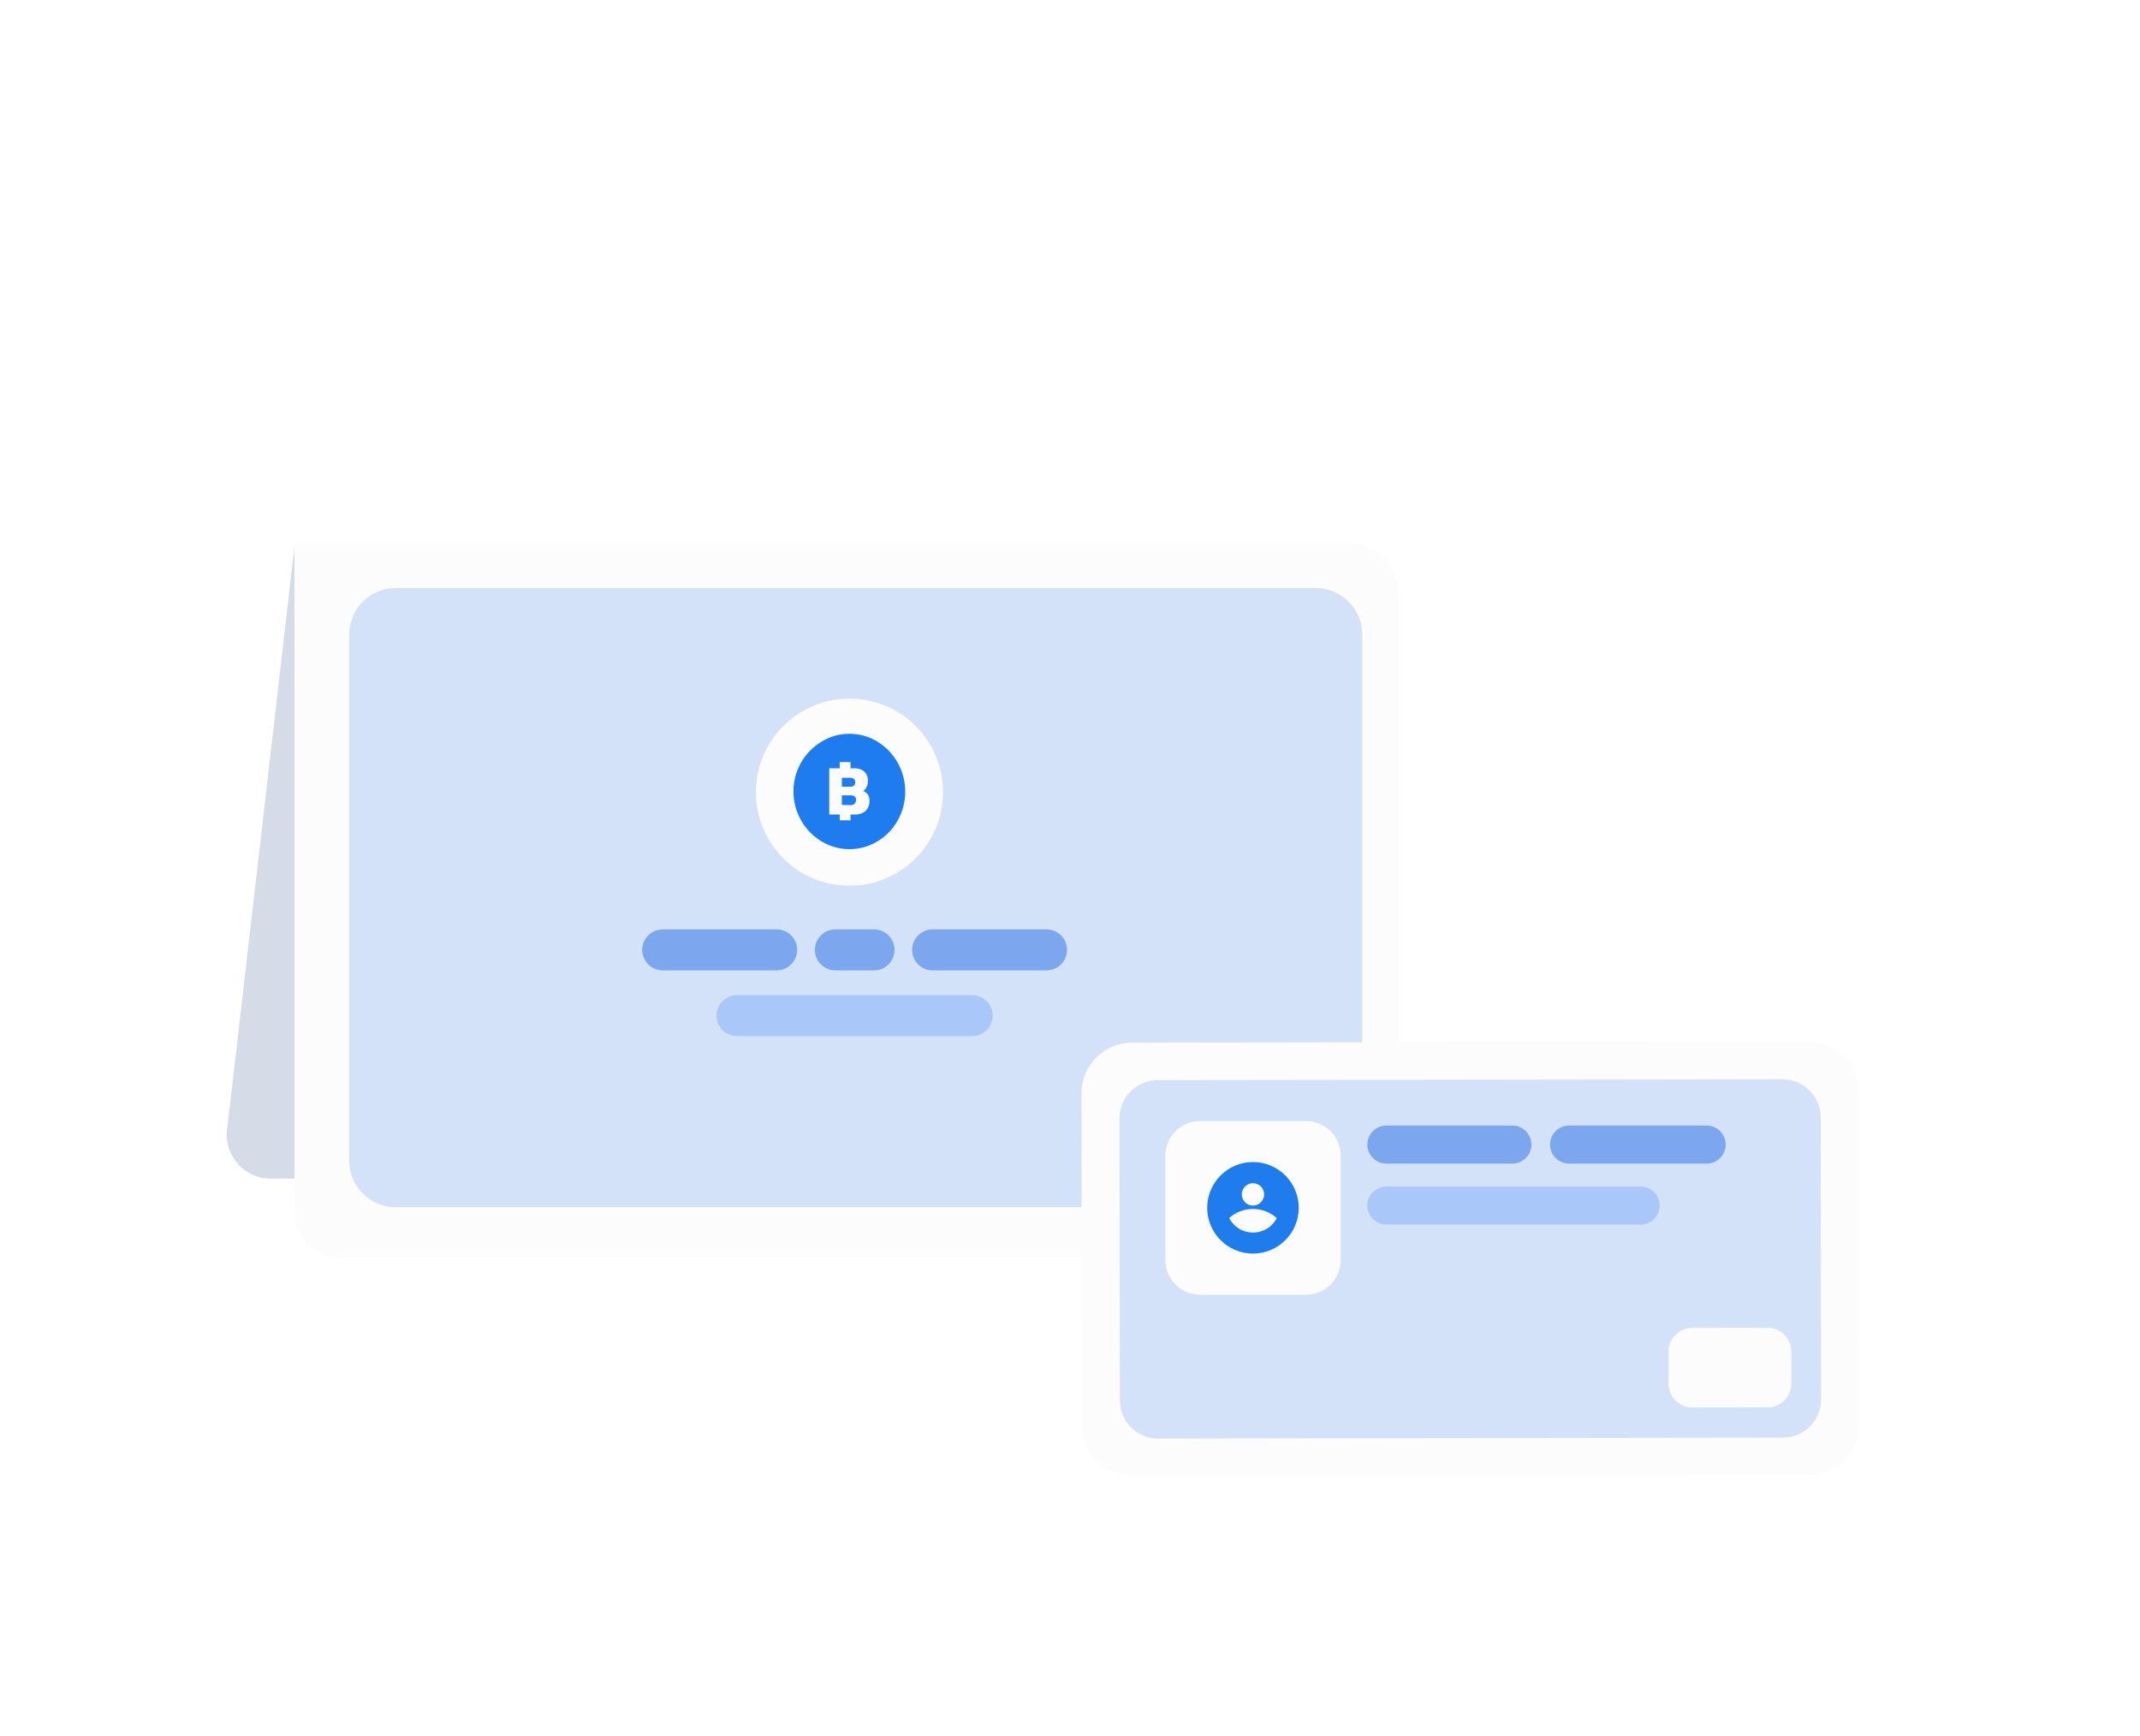 <svg fill="none" height="146" viewBox="0 0 180 146" width="180" xmlns="http://www.w3.org/2000/svg" xmlns:xlink="http://www.w3.org/1999/xlink"><clipPath id="a"><path d="m0 0h180v146h-180z"/></clipPath><filter id="b" color-interpolation-filters="sRGB" filterUnits="userSpaceOnUse" height="118.383" width="177.293" x="-.929" y="19.78"><feFlood flood-opacity="0" result="BackgroundImageFix"/><feColorMatrix in="SourceAlpha" values="0 0 0 0 0 0 0 0 0 0 0 0 0 0 0 0 0 0 127 0"/><feMorphology in="SourceAlpha" radius="4" result="effect1_dropShadow"/><feOffset dy="8"/><feGaussianBlur stdDeviation="12"/><feColorMatrix values="0 0 0 0 0.094 0 0 0 0 0.333 0 0 0 0 0.722 0 0 0 0.04 0"/><feBlend in2="BackgroundImageFix" result="effect1_dropShadow"/><feColorMatrix in="SourceAlpha" values="0 0 0 0 0 0 0 0 0 0 0 0 0 0 0 0 0 0 127 0"/><feMorphology in="SourceAlpha" radius="6" result="effect2_dropShadow"/><feOffset dy="6"/><feGaussianBlur stdDeviation="6"/><feColorMatrix values="0 0 0 0 0.094 0 0 0 0 0.333 0 0 0 0 0.722 0 0 0 0.05 0"/><feBlend in2="effect1_dropShadow" result="effect2_dropShadow"/><feBlend in="SourceGraphic" in2="effect2_dropShadow" result="shape"/></filter><g clip-path="url(#a)" filter="url(#b)"><path d="m24.79 31.78-5.66 49c-.096.527-.076 1.07.059 1.588.134.519.38 1.002.719 1.417.34.414.765.75 1.247.984s1.01.36 1.545.371h2.3z" fill="#d6dce7"/><path d="m113.69 91.78h-85c-1.04 0-2.037-.413-2.772-1.148s-1.148-1.732-1.148-2.772v-56.08h88.9c1.039.003 2.034.416 2.769 1.151s1.148 1.73 1.151 2.769v52.16c-.003 1.035-.414 2.028-1.144 2.762s-1.721 1.15-2.756 1.158z" fill="#fcfcfc"/><path d="m110.66 35.46h-77.37c-2.165 0-3.92 1.755-3.92 3.92v44.24c0 2.165 1.755 3.92 3.92 3.92h77.37c2.165 0 3.92-1.755 3.92-3.92v-44.24c0-2.165-1.755-3.92-3.92-3.92z" fill="#d3e1f9"/><path d="m65.32 64.17h-9.57c-.955 0-1.73.772-1.73 1.725s.775 1.725 1.73 1.725h9.57c.956 0 1.73-.772 1.73-1.725s-.775-1.725-1.73-1.725zm22.7 0h-9.57c-.956 0-1.73.772-1.73 1.725s.775 1.725 1.73 1.725h9.57c.955 0 1.73-.772 1.73-1.725s-.775-1.725-1.73-1.725zm-14.51 0h-3.24c-.956 0-1.73.772-1.73 1.725s.774 1.725 1.73 1.725h3.24c.955 0 1.73-.772 1.73-1.725s-.775-1.725-1.73-1.725z" fill="#7ca7ee"/><path d="m81.77 69.7h-19.77c-.955 0-1.73.772-1.73 1.725s.775 1.725 1.73 1.725h19.77c.956 0 1.73-.772 1.73-1.725s-.775-1.725-1.73-1.725z" fill="#a9c8f9"/><path d="m71.45 60.5c4.346 0 7.87-3.523 7.87-7.87s-3.523-7.87-7.87-7.87-7.87 3.523-7.87 7.87c0 4.346 3.523 7.87 7.87 7.87z" fill="#fcfcfc"/><path d="m71.43 47.72c.832-.007 1.65.218 2.36.65.717.44 1.31 1.055 1.721 1.789.412.733.628 1.56.629 2.401.01.855-.208 1.697-.63 2.44-.402.732-.993 1.343-1.71 1.77-.709.429-1.522.655-2.35.655-.829 0-1.641-.226-2.35-.655-.72-.437-1.316-1.052-1.73-1.786-.413-.733-.63-1.562-.63-2.404-.005-.842.21-1.671.621-2.406.412-.734 1.008-1.35 1.729-1.784.701-.44 1.512-.672 2.34-.67z" fill="#1a79ed" opacity=".98"/><path d="m70.63 54.51h-.88v-3.89h.88v-.52h.91v.52h.29c.315-.02.626.08.87.28.105.102.186.225.237.362.052.136.074.282.063.428.004.176-.034.35-.11.51-.063.136-.164.25-.29.33.161.056.3.161.4.3.098.158.144.344.13.53.009.157-.016.314-.073.46-.057.147-.144.28-.257.39-.26.215-.593.323-.93.3h-.33v.49h-.91zm.9-2.34c.27 0 .4-.12.4-.37.005-.053-.001-.106-.019-.156-.017-.05-.045-.096-.081-.134-.096-.068-.213-.1-.33-.09h-.69v.75zm0 1.55c.059.006.118 0 .175-.017s.11-.046.155-.083c.046-.04.082-.09.106-.144.024-.056.036-.116.034-.176.008-.054.003-.11-.014-.162-.018-.052-.047-.1-.086-.138-.1-.077-.225-.113-.35-.1h-.74v.8zm80.533 19.898-56.85.079c-2.347.003-4.248 1.909-4.244 4.256l.039 27.96c.003 2.347 1.909 4.247 4.256 4.244l56.85-.079c2.347-.004 4.247-1.909 4.244-4.256l-.039-27.96c-.004-2.348-1.909-4.248-4.256-4.244z" fill="#fcfcfc"/><path d="m149.927 76.78-52.56.074c-1.773.002-3.208 1.442-3.205 3.214l.033 23.72c.002 1.773 1.441 3.208 3.214 3.206l52.56-.074c1.773-.002 3.208-1.441 3.206-3.214l-.033-23.72c-.003-1.773-1.442-3.208-3.215-3.206z" fill="#d3e1f9"/><path d="m148.666 97.682-6.33.01c-1.104 0-1.999.897-1.997 2.002l.004 2.69c.001 1.105.898 1.999 2.003 1.997l6.33-.009c1.104-.001 1.998-.898 1.997-2.002l-.004-2.69c-.002-1.105-.898-2-2.003-1.998z" fill="#fcfcfc"/><path d="m127.21 80.67h-10.6c-.884 0-1.6.716-1.6 1.6s.716 1.6 1.6 1.6h10.6c.884 0 1.6-.716 1.6-1.6s-.716-1.6-1.6-1.6zm16.34 0h-11.57c-.884 0-1.6.716-1.6 1.6s.716 1.6 1.6 1.6h11.57c.884 0 1.6-.716 1.6-1.6s-.716-1.6-1.6-1.6z" fill="#7ca7ee"/><path d="m138 85.8h-21.39c-.884 0-1.6.716-1.6 1.6s.716 1.6 1.6 1.6h21.39c.884 0 1.6-.716 1.6-1.6s-.716-1.6-1.6-1.6z" fill="#a9c8f9"/><path d="m109.85 80.29h-8.91c-1.613 0-2.92 1.307-2.92 2.92v8.77c0 1.613 1.307 2.92 2.92 2.92h8.91c1.613 0 2.92-1.307 2.92-2.92v-8.77c0-1.613-1.307-2.92-2.92-2.92z" fill="#fcfcfc"/><path d="m105.39 91.44c2.126 0 3.85-1.724 3.85-3.85s-1.724-3.85-3.85-3.85-3.85 1.724-3.85 3.85 1.724 3.85 3.85 3.85z" fill="#1a79ec" opacity=".98"/><path d="m105.39 87.4c.519 0 .94-.42.94-.94s-.421-.94-.94-.94-.94.42-.94.94.421.94.94.94zm0 2.27c.414.003.821-.11 1.174-.325s.64-.525.826-.895c-.55-.492-1.262-.764-2-.764s-1.45.272-2 .764c.187.369.474.678.827.894.353.215.759.328 1.173.326z" fill="#fcfcfc"/></g></svg>